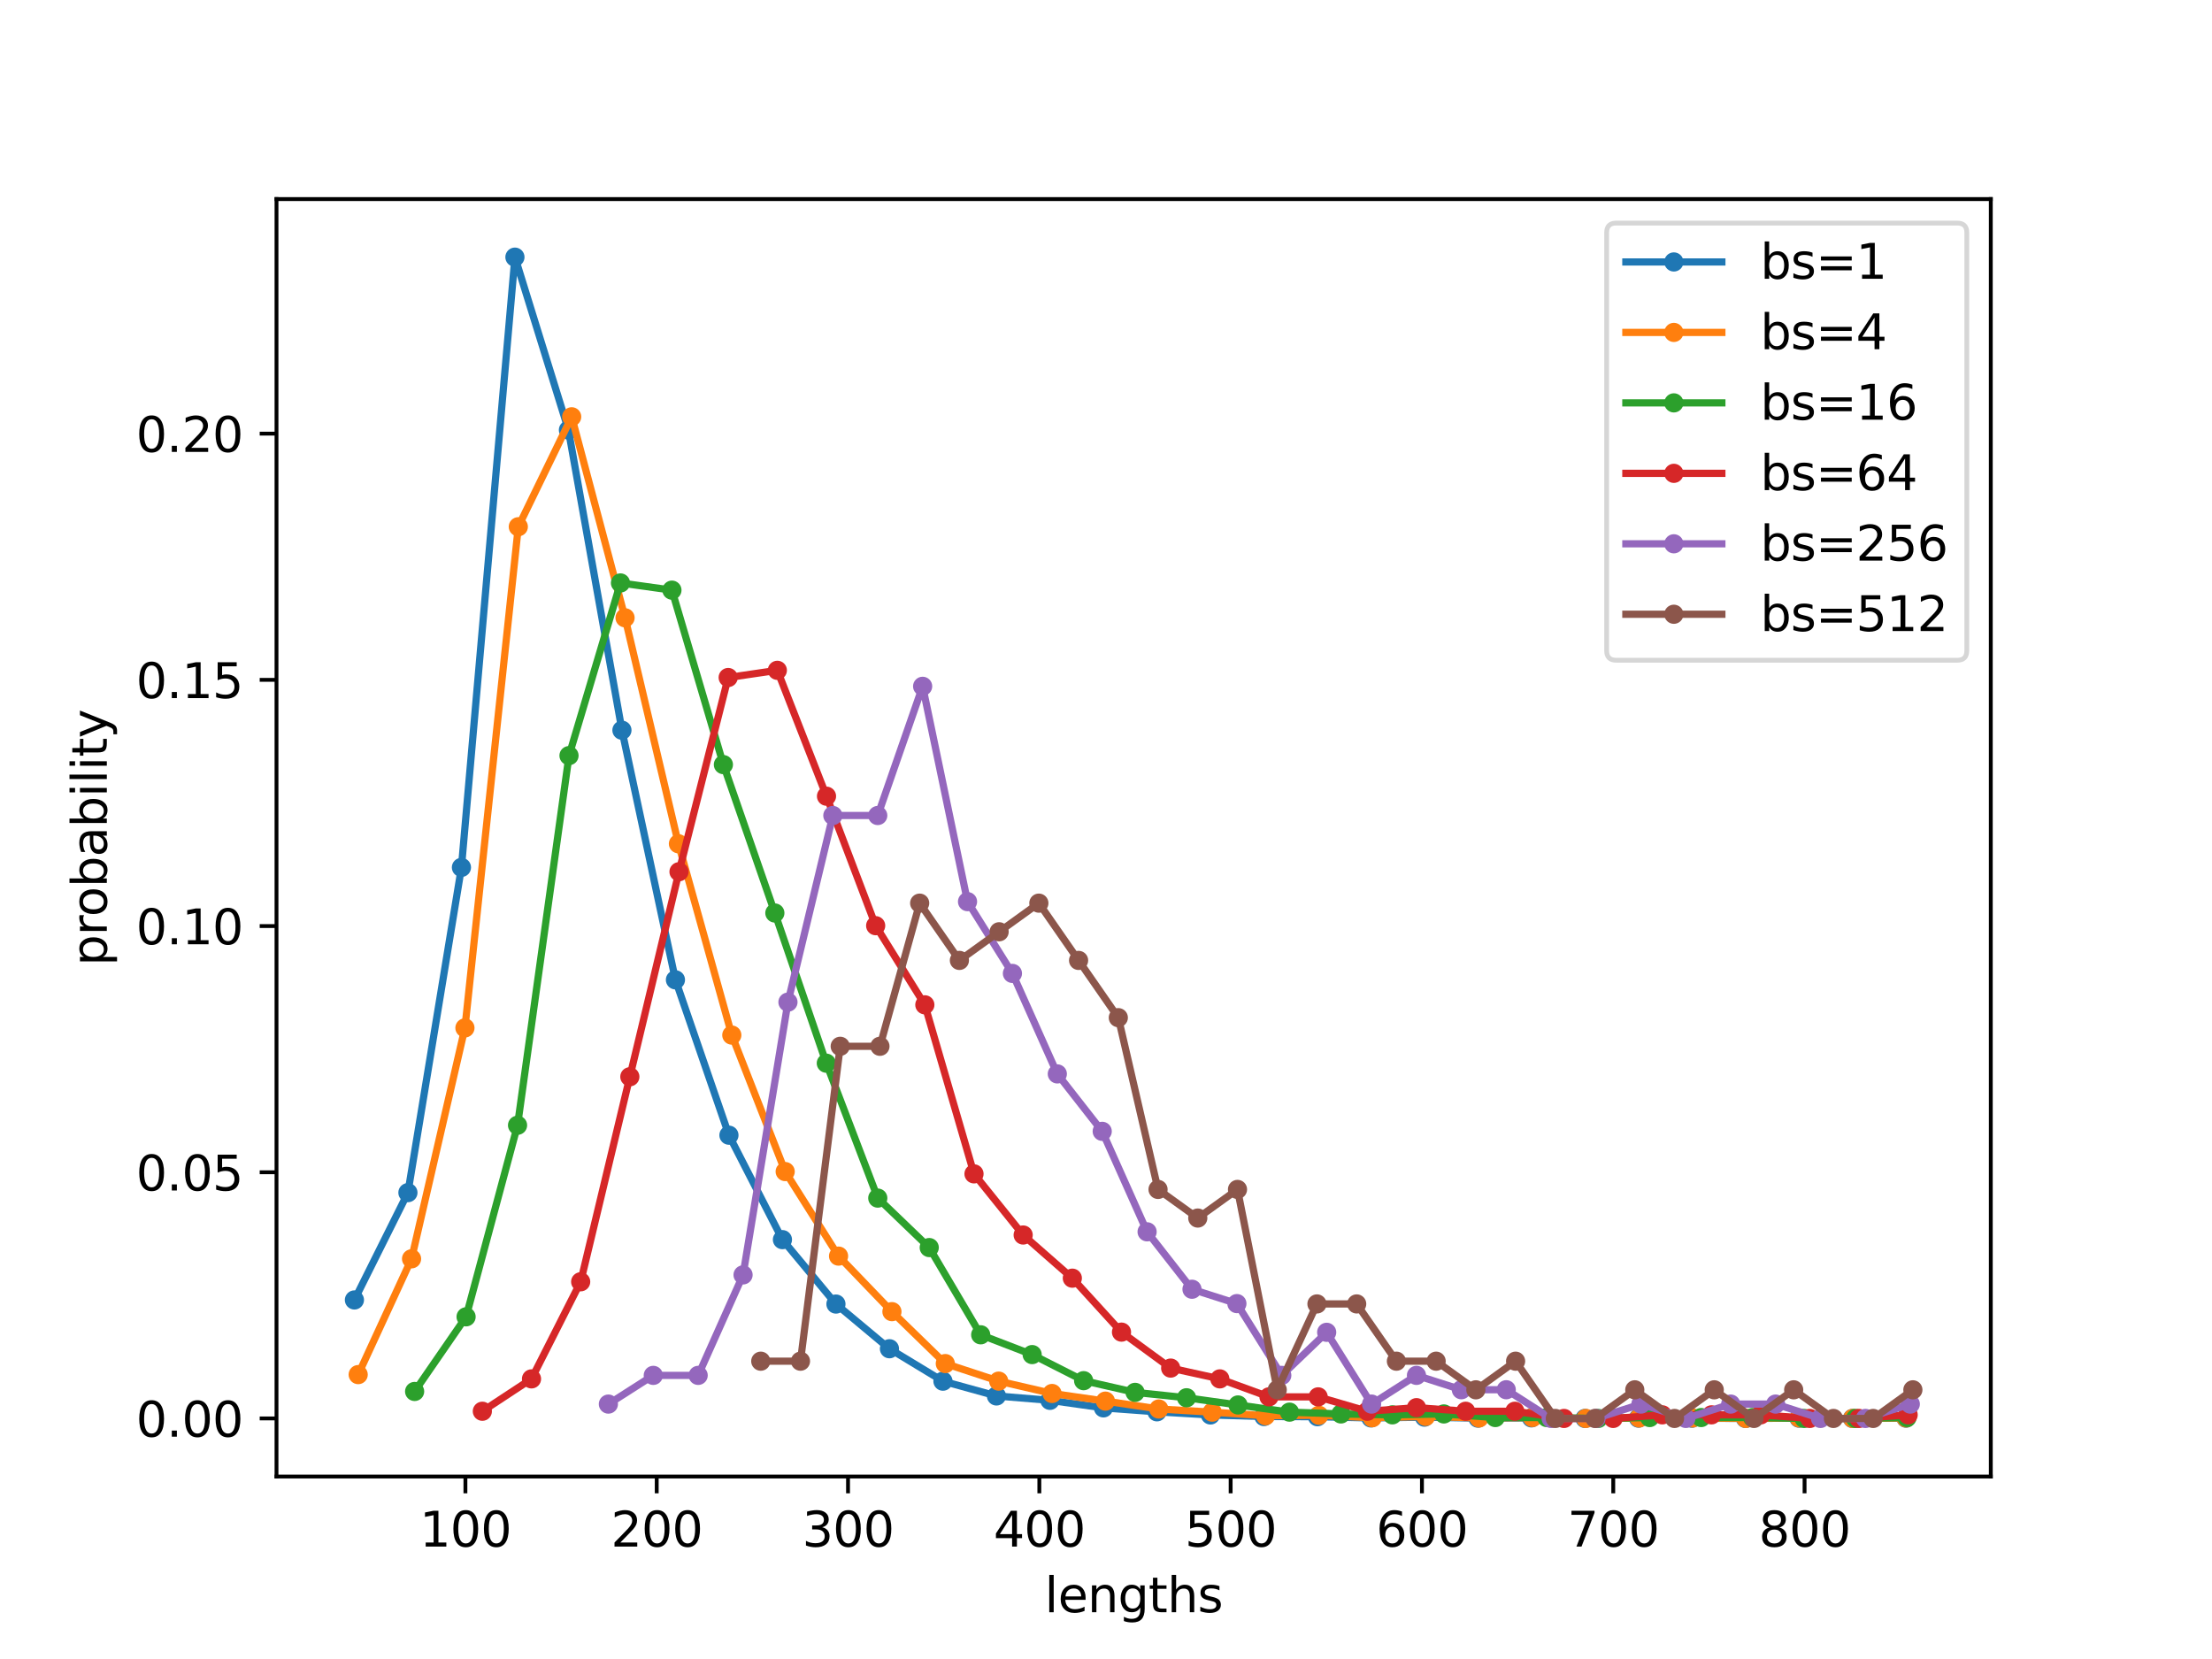 <?xml version="1.0" encoding="utf-8" standalone="no"?>
<!DOCTYPE svg PUBLIC "-//W3C//DTD SVG 1.1//EN"
  "http://www.w3.org/Graphics/SVG/1.1/DTD/svg11.dtd">
<svg xmlns:xlink="http://www.w3.org/1999/xlink" width="460.8pt" height="345.6pt" viewBox="0 0 460.8 345.6" xmlns="http://www.w3.org/2000/svg" version="1.1">
 <defs>
  <style type="text/css">*{stroke-linejoin: round; stroke-linecap: butt}</style>
 </defs>
 <g id="figure_1">
  <g id="patch_1">
   <path d="M 0 345.6 
L 460.8 345.6 
L 460.8 0 
L 0 0 
z
" style="fill: #ffffff"/>
  </g>
  <g id="axes_1">
   <g id="patch_2">
    <path d="M 57.6 307.584 
L 414.72 307.584 
L 414.72 41.472 
L 57.6 41.472 
z
" style="fill: #ffffff"/>
   </g>
   <g id="matplotlib.axis_1">
    <g id="xtick_1">
     <g id="line2d_1">
      <defs>
       <path id="m87b0c15e00" d="M 0 0 
L 0 3.5 
" style="stroke: #000000; stroke-width: 0.8"/>
      </defs>
      <g>
       <use xlink:href="#m87b0c15e00" x="96.954" y="307.584" style="stroke: #000000; stroke-width: 0.8"/>
      </g>
     </g>
     <g id="text_1">
      <!-- 100 -->
      <g transform="translate(87.41 322.182) scale(0.1 -0.1)">
       <defs>
        <path id="DejaVuSans-31" d="M 794 531 
L 1825 531 
L 1825 4091 
L 703 3866 
L 703 4441 
L 1819 4666 
L 2450 4666 
L 2450 531 
L 3481 531 
L 3481 0 
L 794 0 
L 794 531 
z
" transform="scale(0.016)"/>
        <path id="DejaVuSans-30" d="M 2034 4250 
Q 1547 4250 1301 3770 
Q 1056 3291 1056 2328 
Q 1056 1369 1301 889 
Q 1547 409 2034 409 
Q 2525 409 2770 889 
Q 3016 1369 3016 2328 
Q 3016 3291 2770 3770 
Q 2525 4250 2034 4250 
z
M 2034 4750 
Q 2819 4750 3233 4129 
Q 3647 3509 3647 2328 
Q 3647 1150 3233 529 
Q 2819 -91 2034 -91 
Q 1250 -91 836 529 
Q 422 1150 422 2328 
Q 422 3509 836 4129 
Q 1250 4750 2034 4750 
z
" transform="scale(0.016)"/>
       </defs>
       <use xlink:href="#DejaVuSans-31"/>
       <use xlink:href="#DejaVuSans-30" x="63.623"/>
       <use xlink:href="#DejaVuSans-30" x="127.246"/>
      </g>
     </g>
    </g>
    <g id="xtick_2">
     <g id="line2d_2">
      <g>
       <use xlink:href="#m87b0c15e00" x="136.807" y="307.584" style="stroke: #000000; stroke-width: 0.8"/>
      </g>
     </g>
     <g id="text_2">
      <!-- 200 -->
      <g transform="translate(127.263 322.182) scale(0.1 -0.1)">
       <defs>
        <path id="DejaVuSans-32" d="M 1228 531 
L 3431 531 
L 3431 0 
L 469 0 
L 469 531 
Q 828 903 1448 1529 
Q 2069 2156 2228 2338 
Q 2531 2678 2651 2914 
Q 2772 3150 2772 3378 
Q 2772 3750 2511 3984 
Q 2250 4219 1831 4219 
Q 1534 4219 1204 4116 
Q 875 4013 500 3803 
L 500 4441 
Q 881 4594 1212 4672 
Q 1544 4750 1819 4750 
Q 2544 4750 2975 4387 
Q 3406 4025 3406 3419 
Q 3406 3131 3298 2873 
Q 3191 2616 2906 2266 
Q 2828 2175 2409 1742 
Q 1991 1309 1228 531 
z
" transform="scale(0.016)"/>
       </defs>
       <use xlink:href="#DejaVuSans-32"/>
       <use xlink:href="#DejaVuSans-30" x="63.623"/>
       <use xlink:href="#DejaVuSans-30" x="127.246"/>
      </g>
     </g>
    </g>
    <g id="xtick_3">
     <g id="line2d_3">
      <g>
       <use xlink:href="#m87b0c15e00" x="176.66" y="307.584" style="stroke: #000000; stroke-width: 0.8"/>
      </g>
     </g>
     <g id="text_3">
      <!-- 300 -->
      <g transform="translate(167.116 322.182) scale(0.1 -0.1)">
       <defs>
        <path id="DejaVuSans-33" d="M 2597 2516 
Q 3050 2419 3304 2112 
Q 3559 1806 3559 1356 
Q 3559 666 3084 287 
Q 2609 -91 1734 -91 
Q 1441 -91 1130 -33 
Q 819 25 488 141 
L 488 750 
Q 750 597 1062 519 
Q 1375 441 1716 441 
Q 2309 441 2620 675 
Q 2931 909 2931 1356 
Q 2931 1769 2642 2001 
Q 2353 2234 1838 2234 
L 1294 2234 
L 1294 2753 
L 1863 2753 
Q 2328 2753 2575 2939 
Q 2822 3125 2822 3475 
Q 2822 3834 2567 4026 
Q 2313 4219 1838 4219 
Q 1578 4219 1281 4162 
Q 984 4106 628 3988 
L 628 4550 
Q 988 4650 1302 4700 
Q 1616 4750 1894 4750 
Q 2613 4750 3031 4423 
Q 3450 4097 3450 3541 
Q 3450 3153 3228 2886 
Q 3006 2619 2597 2516 
z
" transform="scale(0.016)"/>
       </defs>
       <use xlink:href="#DejaVuSans-33"/>
       <use xlink:href="#DejaVuSans-30" x="63.623"/>
       <use xlink:href="#DejaVuSans-30" x="127.246"/>
      </g>
     </g>
    </g>
    <g id="xtick_4">
     <g id="line2d_4">
      <g>
       <use xlink:href="#m87b0c15e00" x="216.513" y="307.584" style="stroke: #000000; stroke-width: 0.8"/>
      </g>
     </g>
     <g id="text_4">
      <!-- 400 -->
      <g transform="translate(206.969 322.182) scale(0.1 -0.1)">
       <defs>
        <path id="DejaVuSans-34" d="M 2419 4116 
L 825 1625 
L 2419 1625 
L 2419 4116 
z
M 2253 4666 
L 3047 4666 
L 3047 1625 
L 3713 1625 
L 3713 1100 
L 3047 1100 
L 3047 0 
L 2419 0 
L 2419 1100 
L 313 1100 
L 313 1709 
L 2253 4666 
z
" transform="scale(0.016)"/>
       </defs>
       <use xlink:href="#DejaVuSans-34"/>
       <use xlink:href="#DejaVuSans-30" x="63.623"/>
       <use xlink:href="#DejaVuSans-30" x="127.246"/>
      </g>
     </g>
    </g>
    <g id="xtick_5">
     <g id="line2d_5">
      <g>
       <use xlink:href="#m87b0c15e00" x="256.365" y="307.584" style="stroke: #000000; stroke-width: 0.8"/>
      </g>
     </g>
     <g id="text_5">
      <!-- 500 -->
      <g transform="translate(246.822 322.182) scale(0.1 -0.1)">
       <defs>
        <path id="DejaVuSans-35" d="M 691 4666 
L 3169 4666 
L 3169 4134 
L 1269 4134 
L 1269 2991 
Q 1406 3038 1543 3061 
Q 1681 3084 1819 3084 
Q 2600 3084 3056 2656 
Q 3513 2228 3513 1497 
Q 3513 744 3044 326 
Q 2575 -91 1722 -91 
Q 1428 -91 1123 -41 
Q 819 9 494 109 
L 494 744 
Q 775 591 1075 516 
Q 1375 441 1709 441 
Q 2250 441 2565 725 
Q 2881 1009 2881 1497 
Q 2881 1984 2565 2268 
Q 2250 2553 1709 2553 
Q 1456 2553 1204 2497 
Q 953 2441 691 2322 
L 691 4666 
z
" transform="scale(0.016)"/>
       </defs>
       <use xlink:href="#DejaVuSans-35"/>
       <use xlink:href="#DejaVuSans-30" x="63.623"/>
       <use xlink:href="#DejaVuSans-30" x="127.246"/>
      </g>
     </g>
    </g>
    <g id="xtick_6">
     <g id="line2d_6">
      <g>
       <use xlink:href="#m87b0c15e00" x="296.218" y="307.584" style="stroke: #000000; stroke-width: 0.8"/>
      </g>
     </g>
     <g id="text_6">
      <!-- 600 -->
      <g transform="translate(286.674 322.182) scale(0.1 -0.1)">
       <defs>
        <path id="DejaVuSans-36" d="M 2113 2584 
Q 1688 2584 1439 2293 
Q 1191 2003 1191 1497 
Q 1191 994 1439 701 
Q 1688 409 2113 409 
Q 2538 409 2786 701 
Q 3034 994 3034 1497 
Q 3034 2003 2786 2293 
Q 2538 2584 2113 2584 
z
M 3366 4563 
L 3366 3988 
Q 3128 4100 2886 4159 
Q 2644 4219 2406 4219 
Q 1781 4219 1451 3797 
Q 1122 3375 1075 2522 
Q 1259 2794 1537 2939 
Q 1816 3084 2150 3084 
Q 2853 3084 3261 2657 
Q 3669 2231 3669 1497 
Q 3669 778 3244 343 
Q 2819 -91 2113 -91 
Q 1303 -91 875 529 
Q 447 1150 447 2328 
Q 447 3434 972 4092 
Q 1497 4750 2381 4750 
Q 2619 4750 2861 4703 
Q 3103 4656 3366 4563 
z
" transform="scale(0.016)"/>
       </defs>
       <use xlink:href="#DejaVuSans-36"/>
       <use xlink:href="#DejaVuSans-30" x="63.623"/>
       <use xlink:href="#DejaVuSans-30" x="127.246"/>
      </g>
     </g>
    </g>
    <g id="xtick_7">
     <g id="line2d_7">
      <g>
       <use xlink:href="#m87b0c15e00" x="336.071" y="307.584" style="stroke: #000000; stroke-width: 0.8"/>
      </g>
     </g>
     <g id="text_7">
      <!-- 700 -->
      <g transform="translate(326.527 322.182) scale(0.1 -0.1)">
       <defs>
        <path id="DejaVuSans-37" d="M 525 4666 
L 3525 4666 
L 3525 4397 
L 1831 0 
L 1172 0 
L 2766 4134 
L 525 4134 
L 525 4666 
z
" transform="scale(0.016)"/>
       </defs>
       <use xlink:href="#DejaVuSans-37"/>
       <use xlink:href="#DejaVuSans-30" x="63.623"/>
       <use xlink:href="#DejaVuSans-30" x="127.246"/>
      </g>
     </g>
    </g>
    <g id="xtick_8">
     <g id="line2d_8">
      <g>
       <use xlink:href="#m87b0c15e00" x="375.924" y="307.584" style="stroke: #000000; stroke-width: 0.8"/>
      </g>
     </g>
     <g id="text_8">
      <!-- 800 -->
      <g transform="translate(366.38 322.182) scale(0.1 -0.1)">
       <defs>
        <path id="DejaVuSans-38" d="M 2034 2216 
Q 1584 2216 1326 1975 
Q 1069 1734 1069 1313 
Q 1069 891 1326 650 
Q 1584 409 2034 409 
Q 2484 409 2743 651 
Q 3003 894 3003 1313 
Q 3003 1734 2745 1975 
Q 2488 2216 2034 2216 
z
M 1403 2484 
Q 997 2584 770 2862 
Q 544 3141 544 3541 
Q 544 4100 942 4425 
Q 1341 4750 2034 4750 
Q 2731 4750 3128 4425 
Q 3525 4100 3525 3541 
Q 3525 3141 3298 2862 
Q 3072 2584 2669 2484 
Q 3125 2378 3379 2068 
Q 3634 1759 3634 1313 
Q 3634 634 3220 271 
Q 2806 -91 2034 -91 
Q 1263 -91 848 271 
Q 434 634 434 1313 
Q 434 1759 690 2068 
Q 947 2378 1403 2484 
z
M 1172 3481 
Q 1172 3119 1398 2916 
Q 1625 2713 2034 2713 
Q 2441 2713 2670 2916 
Q 2900 3119 2900 3481 
Q 2900 3844 2670 4047 
Q 2441 4250 2034 4250 
Q 1625 4250 1398 4047 
Q 1172 3844 1172 3481 
z
" transform="scale(0.016)"/>
       </defs>
       <use xlink:href="#DejaVuSans-38"/>
       <use xlink:href="#DejaVuSans-30" x="63.623"/>
       <use xlink:href="#DejaVuSans-30" x="127.246"/>
      </g>
     </g>
    </g>
    <g id="text_9">
     <!-- lengths -->
     <g transform="translate(217.618 335.861) scale(0.1 -0.1)">
      <defs>
       <path id="DejaVuSans-6c" d="M 603 4863 
L 1178 4863 
L 1178 0 
L 603 0 
L 603 4863 
z
" transform="scale(0.016)"/>
       <path id="DejaVuSans-65" d="M 3597 1894 
L 3597 1613 
L 953 1613 
Q 991 1019 1311 708 
Q 1631 397 2203 397 
Q 2534 397 2845 478 
Q 3156 559 3463 722 
L 3463 178 
Q 3153 47 2828 -22 
Q 2503 -91 2169 -91 
Q 1331 -91 842 396 
Q 353 884 353 1716 
Q 353 2575 817 3079 
Q 1281 3584 2069 3584 
Q 2775 3584 3186 3129 
Q 3597 2675 3597 1894 
z
M 3022 2063 
Q 3016 2534 2758 2815 
Q 2500 3097 2075 3097 
Q 1594 3097 1305 2825 
Q 1016 2553 972 2059 
L 3022 2063 
z
" transform="scale(0.016)"/>
       <path id="DejaVuSans-6e" d="M 3513 2113 
L 3513 0 
L 2938 0 
L 2938 2094 
Q 2938 2591 2744 2837 
Q 2550 3084 2163 3084 
Q 1697 3084 1428 2787 
Q 1159 2491 1159 1978 
L 1159 0 
L 581 0 
L 581 3500 
L 1159 3500 
L 1159 2956 
Q 1366 3272 1645 3428 
Q 1925 3584 2291 3584 
Q 2894 3584 3203 3211 
Q 3513 2838 3513 2113 
z
" transform="scale(0.016)"/>
       <path id="DejaVuSans-67" d="M 2906 1791 
Q 2906 2416 2648 2759 
Q 2391 3103 1925 3103 
Q 1463 3103 1205 2759 
Q 947 2416 947 1791 
Q 947 1169 1205 825 
Q 1463 481 1925 481 
Q 2391 481 2648 825 
Q 2906 1169 2906 1791 
z
M 3481 434 
Q 3481 -459 3084 -895 
Q 2688 -1331 1869 -1331 
Q 1566 -1331 1297 -1286 
Q 1028 -1241 775 -1147 
L 775 -588 
Q 1028 -725 1275 -790 
Q 1522 -856 1778 -856 
Q 2344 -856 2625 -561 
Q 2906 -266 2906 331 
L 2906 616 
Q 2728 306 2450 153 
Q 2172 0 1784 0 
Q 1141 0 747 490 
Q 353 981 353 1791 
Q 353 2603 747 3093 
Q 1141 3584 1784 3584 
Q 2172 3584 2450 3431 
Q 2728 3278 2906 2969 
L 2906 3500 
L 3481 3500 
L 3481 434 
z
" transform="scale(0.016)"/>
       <path id="DejaVuSans-74" d="M 1172 4494 
L 1172 3500 
L 2356 3500 
L 2356 3053 
L 1172 3053 
L 1172 1153 
Q 1172 725 1289 603 
Q 1406 481 1766 481 
L 2356 481 
L 2356 0 
L 1766 0 
Q 1100 0 847 248 
Q 594 497 594 1153 
L 594 3053 
L 172 3053 
L 172 3500 
L 594 3500 
L 594 4494 
L 1172 4494 
z
" transform="scale(0.016)"/>
       <path id="DejaVuSans-68" d="M 3513 2113 
L 3513 0 
L 2938 0 
L 2938 2094 
Q 2938 2591 2744 2837 
Q 2550 3084 2163 3084 
Q 1697 3084 1428 2787 
Q 1159 2491 1159 1978 
L 1159 0 
L 581 0 
L 581 4863 
L 1159 4863 
L 1159 2956 
Q 1366 3272 1645 3428 
Q 1925 3584 2291 3584 
Q 2894 3584 3203 3211 
Q 3513 2838 3513 2113 
z
" transform="scale(0.016)"/>
       <path id="DejaVuSans-73" d="M 2834 3397 
L 2834 2853 
Q 2591 2978 2328 3040 
Q 2066 3103 1784 3103 
Q 1356 3103 1142 2972 
Q 928 2841 928 2578 
Q 928 2378 1081 2264 
Q 1234 2150 1697 2047 
L 1894 2003 
Q 2506 1872 2764 1633 
Q 3022 1394 3022 966 
Q 3022 478 2636 193 
Q 2250 -91 1575 -91 
Q 1294 -91 989 -36 
Q 684 19 347 128 
L 347 722 
Q 666 556 975 473 
Q 1284 391 1588 391 
Q 1994 391 2212 530 
Q 2431 669 2431 922 
Q 2431 1156 2273 1281 
Q 2116 1406 1581 1522 
L 1381 1569 
Q 847 1681 609 1914 
Q 372 2147 372 2553 
Q 372 3047 722 3315 
Q 1072 3584 1716 3584 
Q 2034 3584 2315 3537 
Q 2597 3491 2834 3397 
z
" transform="scale(0.016)"/>
      </defs>
      <use xlink:href="#DejaVuSans-6c"/>
      <use xlink:href="#DejaVuSans-65" x="27.783"/>
      <use xlink:href="#DejaVuSans-6e" x="89.307"/>
      <use xlink:href="#DejaVuSans-67" x="152.686"/>
      <use xlink:href="#DejaVuSans-74" x="216.162"/>
      <use xlink:href="#DejaVuSans-68" x="255.371"/>
      <use xlink:href="#DejaVuSans-73" x="318.75"/>
     </g>
    </g>
   </g>
   <g id="matplotlib.axis_2">
    <g id="ytick_1">
     <g id="line2d_9">
      <defs>
       <path id="m762e455b65" d="M 0 0 
L -3.5 0 
" style="stroke: #000000; stroke-width: 0.8"/>
      </defs>
      <g>
       <use xlink:href="#m762e455b65" x="57.6" y="295.488" style="stroke: #000000; stroke-width: 0.8"/>
      </g>
     </g>
     <g id="text_10">
      <!-- 0.00 -->
      <g transform="translate(28.334 299.287) scale(0.1 -0.1)">
       <defs>
        <path id="DejaVuSans-2e" d="M 684 794 
L 1344 794 
L 1344 0 
L 684 0 
L 684 794 
z
" transform="scale(0.016)"/>
       </defs>
       <use xlink:href="#DejaVuSans-30"/>
       <use xlink:href="#DejaVuSans-2e" x="63.623"/>
       <use xlink:href="#DejaVuSans-30" x="95.41"/>
       <use xlink:href="#DejaVuSans-30" x="159.033"/>
      </g>
     </g>
    </g>
    <g id="ytick_2">
     <g id="line2d_10">
      <g>
       <use xlink:href="#m762e455b65" x="57.6" y="244.201" style="stroke: #000000; stroke-width: 0.8"/>
      </g>
     </g>
     <g id="text_11">
      <!-- 0.05 -->
      <g transform="translate(28.334 248) scale(0.1 -0.1)">
       <use xlink:href="#DejaVuSans-30"/>
       <use xlink:href="#DejaVuSans-2e" x="63.623"/>
       <use xlink:href="#DejaVuSans-30" x="95.41"/>
       <use xlink:href="#DejaVuSans-35" x="159.033"/>
      </g>
     </g>
    </g>
    <g id="ytick_3">
     <g id="line2d_11">
      <g>
       <use xlink:href="#m762e455b65" x="57.6" y="192.913" style="stroke: #000000; stroke-width: 0.8"/>
      </g>
     </g>
     <g id="text_12">
      <!-- 0.10 -->
      <g transform="translate(28.334 196.712) scale(0.1 -0.1)">
       <use xlink:href="#DejaVuSans-30"/>
       <use xlink:href="#DejaVuSans-2e" x="63.623"/>
       <use xlink:href="#DejaVuSans-31" x="95.41"/>
       <use xlink:href="#DejaVuSans-30" x="159.033"/>
      </g>
     </g>
    </g>
    <g id="ytick_4">
     <g id="line2d_12">
      <g>
       <use xlink:href="#m762e455b65" x="57.6" y="141.626" style="stroke: #000000; stroke-width: 0.8"/>
      </g>
     </g>
     <g id="text_13">
      <!-- 0.15 -->
      <g transform="translate(28.334 145.425) scale(0.1 -0.1)">
       <use xlink:href="#DejaVuSans-30"/>
       <use xlink:href="#DejaVuSans-2e" x="63.623"/>
       <use xlink:href="#DejaVuSans-31" x="95.41"/>
       <use xlink:href="#DejaVuSans-35" x="159.033"/>
      </g>
     </g>
    </g>
    <g id="ytick_5">
     <g id="line2d_13">
      <g>
       <use xlink:href="#m762e455b65" x="57.6" y="90.338" style="stroke: #000000; stroke-width: 0.8"/>
      </g>
     </g>
     <g id="text_14">
      <!-- 0.20 -->
      <g transform="translate(28.334 94.138) scale(0.1 -0.1)">
       <use xlink:href="#DejaVuSans-30"/>
       <use xlink:href="#DejaVuSans-2e" x="63.623"/>
       <use xlink:href="#DejaVuSans-32" x="95.41"/>
       <use xlink:href="#DejaVuSans-30" x="159.033"/>
      </g>
     </g>
    </g>
    <g id="text_15">
     <!-- probability -->
     <g transform="translate(22.255 201.204) rotate(-90) scale(0.1 -0.1)">
      <defs>
       <path id="DejaVuSans-70" d="M 1159 525 
L 1159 -1331 
L 581 -1331 
L 581 3500 
L 1159 3500 
L 1159 2969 
Q 1341 3281 1617 3432 
Q 1894 3584 2278 3584 
Q 2916 3584 3314 3078 
Q 3713 2572 3713 1747 
Q 3713 922 3314 415 
Q 2916 -91 2278 -91 
Q 1894 -91 1617 61 
Q 1341 213 1159 525 
z
M 3116 1747 
Q 3116 2381 2855 2742 
Q 2594 3103 2138 3103 
Q 1681 3103 1420 2742 
Q 1159 2381 1159 1747 
Q 1159 1113 1420 752 
Q 1681 391 2138 391 
Q 2594 391 2855 752 
Q 3116 1113 3116 1747 
z
" transform="scale(0.016)"/>
       <path id="DejaVuSans-72" d="M 2631 2963 
Q 2534 3019 2420 3045 
Q 2306 3072 2169 3072 
Q 1681 3072 1420 2755 
Q 1159 2438 1159 1844 
L 1159 0 
L 581 0 
L 581 3500 
L 1159 3500 
L 1159 2956 
Q 1341 3275 1631 3429 
Q 1922 3584 2338 3584 
Q 2397 3584 2469 3576 
Q 2541 3569 2628 3553 
L 2631 2963 
z
" transform="scale(0.016)"/>
       <path id="DejaVuSans-6f" d="M 1959 3097 
Q 1497 3097 1228 2736 
Q 959 2375 959 1747 
Q 959 1119 1226 758 
Q 1494 397 1959 397 
Q 2419 397 2687 759 
Q 2956 1122 2956 1747 
Q 2956 2369 2687 2733 
Q 2419 3097 1959 3097 
z
M 1959 3584 
Q 2709 3584 3137 3096 
Q 3566 2609 3566 1747 
Q 3566 888 3137 398 
Q 2709 -91 1959 -91 
Q 1206 -91 779 398 
Q 353 888 353 1747 
Q 353 2609 779 3096 
Q 1206 3584 1959 3584 
z
" transform="scale(0.016)"/>
       <path id="DejaVuSans-62" d="M 3116 1747 
Q 3116 2381 2855 2742 
Q 2594 3103 2138 3103 
Q 1681 3103 1420 2742 
Q 1159 2381 1159 1747 
Q 1159 1113 1420 752 
Q 1681 391 2138 391 
Q 2594 391 2855 752 
Q 3116 1113 3116 1747 
z
M 1159 2969 
Q 1341 3281 1617 3432 
Q 1894 3584 2278 3584 
Q 2916 3584 3314 3078 
Q 3713 2572 3713 1747 
Q 3713 922 3314 415 
Q 2916 -91 2278 -91 
Q 1894 -91 1617 61 
Q 1341 213 1159 525 
L 1159 0 
L 581 0 
L 581 4863 
L 1159 4863 
L 1159 2969 
z
" transform="scale(0.016)"/>
       <path id="DejaVuSans-61" d="M 2194 1759 
Q 1497 1759 1228 1600 
Q 959 1441 959 1056 
Q 959 750 1161 570 
Q 1363 391 1709 391 
Q 2188 391 2477 730 
Q 2766 1069 2766 1631 
L 2766 1759 
L 2194 1759 
z
M 3341 1997 
L 3341 0 
L 2766 0 
L 2766 531 
Q 2569 213 2275 61 
Q 1981 -91 1556 -91 
Q 1019 -91 701 211 
Q 384 513 384 1019 
Q 384 1609 779 1909 
Q 1175 2209 1959 2209 
L 2766 2209 
L 2766 2266 
Q 2766 2663 2505 2880 
Q 2244 3097 1772 3097 
Q 1472 3097 1187 3025 
Q 903 2953 641 2809 
L 641 3341 
Q 956 3463 1253 3523 
Q 1550 3584 1831 3584 
Q 2591 3584 2966 3190 
Q 3341 2797 3341 1997 
z
" transform="scale(0.016)"/>
       <path id="DejaVuSans-69" d="M 603 3500 
L 1178 3500 
L 1178 0 
L 603 0 
L 603 3500 
z
M 603 4863 
L 1178 4863 
L 1178 4134 
L 603 4134 
L 603 4863 
z
" transform="scale(0.016)"/>
       <path id="DejaVuSans-79" d="M 2059 -325 
Q 1816 -950 1584 -1140 
Q 1353 -1331 966 -1331 
L 506 -1331 
L 506 -850 
L 844 -850 
Q 1081 -850 1212 -737 
Q 1344 -625 1503 -206 
L 1606 56 
L 191 3500 
L 800 3500 
L 1894 763 
L 2988 3500 
L 3597 3500 
L 2059 -325 
z
" transform="scale(0.016)"/>
      </defs>
      <use xlink:href="#DejaVuSans-70"/>
      <use xlink:href="#DejaVuSans-72" x="63.477"/>
      <use xlink:href="#DejaVuSans-6f" x="102.34"/>
      <use xlink:href="#DejaVuSans-62" x="163.521"/>
      <use xlink:href="#DejaVuSans-61" x="226.998"/>
      <use xlink:href="#DejaVuSans-62" x="288.277"/>
      <use xlink:href="#DejaVuSans-69" x="351.754"/>
      <use xlink:href="#DejaVuSans-6c" x="379.537"/>
      <use xlink:href="#DejaVuSans-69" x="407.32"/>
      <use xlink:href="#DejaVuSans-74" x="435.104"/>
      <use xlink:href="#DejaVuSans-79" x="474.312"/>
     </g>
    </g>
   </g>
   <g id="line2d_14">
    <path d="M 73.833 270.804 
L 84.978 248.451 
L 96.124 180.699 
L 107.269 53.568 
L 118.415 89.575 
L 129.56 152.116 
L 140.706 204.118 
L 151.851 236.483 
L 162.997 258.24 
L 174.142 271.659 
L 185.288 280.968 
L 196.433 287.725 
L 207.579 290.804 
L 218.724 291.718 
L 229.87 293.287 
L 241.015 294.106 
L 252.161 294.762 
L 263.306 295.09 
L 274.452 295.125 
L 285.597 295.383 
L 296.743 295.219 
L 307.888 295.429 
L 319.034 295.371 
L 330.179 295.488 
L 341.325 295.429 
L 352.471 295.441 
L 363.616 295.488 
L 374.762 295.429 
L 385.907 295.488 
L 397.053 295.429 
" clip-path="url(#pbebcd47207)" style="fill: none; stroke: #1f77b4; stroke-width: 1.5; stroke-linecap: square"/>
    <defs>
     <path id="m02f9682c74" d="M 0 1.5 
C 0.398 1.5 0.779 1.342 1.061 1.061 
C 1.342 0.779 1.5 0.398 1.5 0 
C 1.5 -0.398 1.342 -0.779 1.061 -1.061 
C 0.779 -1.342 0.398 -1.5 0 -1.5 
C -0.398 -1.5 -0.779 -1.342 -1.061 -1.061 
C -1.342 -0.779 -1.5 -0.398 -1.5 0 
C -1.5 0.398 -1.342 0.779 -1.061 1.061 
C -0.779 1.342 -0.398 1.5 0 1.5 
z
" style="stroke: #1f77b4"/>
    </defs>
    <g clip-path="url(#pbebcd47207)">
     <use xlink:href="#m02f9682c74" x="73.833" y="270.804" style="fill: #1f77b4; stroke: #1f77b4"/>
     <use xlink:href="#m02f9682c74" x="84.978" y="248.451" style="fill: #1f77b4; stroke: #1f77b4"/>
     <use xlink:href="#m02f9682c74" x="96.124" y="180.699" style="fill: #1f77b4; stroke: #1f77b4"/>
     <use xlink:href="#m02f9682c74" x="107.269" y="53.568" style="fill: #1f77b4; stroke: #1f77b4"/>
     <use xlink:href="#m02f9682c74" x="118.415" y="89.575" style="fill: #1f77b4; stroke: #1f77b4"/>
     <use xlink:href="#m02f9682c74" x="129.56" y="152.116" style="fill: #1f77b4; stroke: #1f77b4"/>
     <use xlink:href="#m02f9682c74" x="140.706" y="204.118" style="fill: #1f77b4; stroke: #1f77b4"/>
     <use xlink:href="#m02f9682c74" x="151.851" y="236.483" style="fill: #1f77b4; stroke: #1f77b4"/>
     <use xlink:href="#m02f9682c74" x="162.997" y="258.24" style="fill: #1f77b4; stroke: #1f77b4"/>
     <use xlink:href="#m02f9682c74" x="174.142" y="271.659" style="fill: #1f77b4; stroke: #1f77b4"/>
     <use xlink:href="#m02f9682c74" x="185.288" y="280.968" style="fill: #1f77b4; stroke: #1f77b4"/>
     <use xlink:href="#m02f9682c74" x="196.433" y="287.725" style="fill: #1f77b4; stroke: #1f77b4"/>
     <use xlink:href="#m02f9682c74" x="207.579" y="290.804" style="fill: #1f77b4; stroke: #1f77b4"/>
     <use xlink:href="#m02f9682c74" x="218.724" y="291.718" style="fill: #1f77b4; stroke: #1f77b4"/>
     <use xlink:href="#m02f9682c74" x="229.87" y="293.287" style="fill: #1f77b4; stroke: #1f77b4"/>
     <use xlink:href="#m02f9682c74" x="241.015" y="294.106" style="fill: #1f77b4; stroke: #1f77b4"/>
     <use xlink:href="#m02f9682c74" x="252.161" y="294.762" style="fill: #1f77b4; stroke: #1f77b4"/>
     <use xlink:href="#m02f9682c74" x="263.306" y="295.09" style="fill: #1f77b4; stroke: #1f77b4"/>
     <use xlink:href="#m02f9682c74" x="274.452" y="295.125" style="fill: #1f77b4; stroke: #1f77b4"/>
     <use xlink:href="#m02f9682c74" x="285.597" y="295.383" style="fill: #1f77b4; stroke: #1f77b4"/>
     <use xlink:href="#m02f9682c74" x="296.743" y="295.219" style="fill: #1f77b4; stroke: #1f77b4"/>
     <use xlink:href="#m02f9682c74" x="307.888" y="295.429" style="fill: #1f77b4; stroke: #1f77b4"/>
     <use xlink:href="#m02f9682c74" x="319.034" y="295.371" style="fill: #1f77b4; stroke: #1f77b4"/>
     <use xlink:href="#m02f9682c74" x="330.179" y="295.488" style="fill: #1f77b4; stroke: #1f77b4"/>
     <use xlink:href="#m02f9682c74" x="341.325" y="295.429" style="fill: #1f77b4; stroke: #1f77b4"/>
     <use xlink:href="#m02f9682c74" x="352.471" y="295.441" style="fill: #1f77b4; stroke: #1f77b4"/>
     <use xlink:href="#m02f9682c74" x="363.616" y="295.488" style="fill: #1f77b4; stroke: #1f77b4"/>
     <use xlink:href="#m02f9682c74" x="374.762" y="295.429" style="fill: #1f77b4; stroke: #1f77b4"/>
     <use xlink:href="#m02f9682c74" x="385.907" y="295.488" style="fill: #1f77b4; stroke: #1f77b4"/>
     <use xlink:href="#m02f9682c74" x="397.053" y="295.429" style="fill: #1f77b4; stroke: #1f77b4"/>
    </g>
   </g>
   <g id="line2d_15">
    <path d="M 74.617 286.355 
L 85.735 262.233 
L 96.854 214.131 
L 107.973 109.729 
L 119.092 86.826 
L 130.211 128.699 
L 141.33 175.771 
L 152.449 215.63 
L 163.568 244.06 
L 174.687 261.671 
L 185.806 273.24 
L 196.925 284.06 
L 208.044 287.713 
L 219.163 290.289 
L 230.282 291.881 
L 241.401 293.521 
L 252.52 294.177 
L 263.639 294.926 
L 274.757 294.832 
L 285.876 295.347 
L 296.995 295.066 
L 308.114 295.394 
L 319.233 295.301 
L 330.352 295.488 
L 341.471 295.394 
L 352.59 295.394 
L 363.709 295.488 
L 374.828 295.394 
L 385.947 295.488 
L 397.066 295.394 
" clip-path="url(#pbebcd47207)" style="fill: none; stroke: #ff7f0e; stroke-width: 1.5; stroke-linecap: square"/>
    <defs>
     <path id="mad934acd4a" d="M 0 1.5 
C 0.398 1.5 0.779 1.342 1.061 1.061 
C 1.342 0.779 1.5 0.398 1.5 0 
C 1.5 -0.398 1.342 -0.779 1.061 -1.061 
C 0.779 -1.342 0.398 -1.5 0 -1.5 
C -0.398 -1.5 -0.779 -1.342 -1.061 -1.061 
C -1.342 -0.779 -1.5 -0.398 -1.5 0 
C -1.5 0.398 -1.342 0.779 -1.061 1.061 
C -0.779 1.342 -0.398 1.5 0 1.5 
z
" style="stroke: #ff7f0e"/>
    </defs>
    <g clip-path="url(#pbebcd47207)">
     <use xlink:href="#mad934acd4a" x="74.617" y="286.355" style="fill: #ff7f0e; stroke: #ff7f0e"/>
     <use xlink:href="#mad934acd4a" x="85.735" y="262.233" style="fill: #ff7f0e; stroke: #ff7f0e"/>
     <use xlink:href="#mad934acd4a" x="96.854" y="214.131" style="fill: #ff7f0e; stroke: #ff7f0e"/>
     <use xlink:href="#mad934acd4a" x="107.973" y="109.729" style="fill: #ff7f0e; stroke: #ff7f0e"/>
     <use xlink:href="#mad934acd4a" x="119.092" y="86.826" style="fill: #ff7f0e; stroke: #ff7f0e"/>
     <use xlink:href="#mad934acd4a" x="130.211" y="128.699" style="fill: #ff7f0e; stroke: #ff7f0e"/>
     <use xlink:href="#mad934acd4a" x="141.33" y="175.771" style="fill: #ff7f0e; stroke: #ff7f0e"/>
     <use xlink:href="#mad934acd4a" x="152.449" y="215.63" style="fill: #ff7f0e; stroke: #ff7f0e"/>
     <use xlink:href="#mad934acd4a" x="163.568" y="244.06" style="fill: #ff7f0e; stroke: #ff7f0e"/>
     <use xlink:href="#mad934acd4a" x="174.687" y="261.671" style="fill: #ff7f0e; stroke: #ff7f0e"/>
     <use xlink:href="#mad934acd4a" x="185.806" y="273.24" style="fill: #ff7f0e; stroke: #ff7f0e"/>
     <use xlink:href="#mad934acd4a" x="196.925" y="284.06" style="fill: #ff7f0e; stroke: #ff7f0e"/>
     <use xlink:href="#mad934acd4a" x="208.044" y="287.713" style="fill: #ff7f0e; stroke: #ff7f0e"/>
     <use xlink:href="#mad934acd4a" x="219.163" y="290.289" style="fill: #ff7f0e; stroke: #ff7f0e"/>
     <use xlink:href="#mad934acd4a" x="230.282" y="291.881" style="fill: #ff7f0e; stroke: #ff7f0e"/>
     <use xlink:href="#mad934acd4a" x="241.401" y="293.521" style="fill: #ff7f0e; stroke: #ff7f0e"/>
     <use xlink:href="#mad934acd4a" x="252.52" y="294.177" style="fill: #ff7f0e; stroke: #ff7f0e"/>
     <use xlink:href="#mad934acd4a" x="263.639" y="294.926" style="fill: #ff7f0e; stroke: #ff7f0e"/>
     <use xlink:href="#mad934acd4a" x="274.757" y="294.832" style="fill: #ff7f0e; stroke: #ff7f0e"/>
     <use xlink:href="#mad934acd4a" x="285.876" y="295.347" style="fill: #ff7f0e; stroke: #ff7f0e"/>
     <use xlink:href="#mad934acd4a" x="296.995" y="295.066" style="fill: #ff7f0e; stroke: #ff7f0e"/>
     <use xlink:href="#mad934acd4a" x="308.114" y="295.394" style="fill: #ff7f0e; stroke: #ff7f0e"/>
     <use xlink:href="#mad934acd4a" x="319.233" y="295.301" style="fill: #ff7f0e; stroke: #ff7f0e"/>
     <use xlink:href="#mad934acd4a" x="330.352" y="295.488" style="fill: #ff7f0e; stroke: #ff7f0e"/>
     <use xlink:href="#mad934acd4a" x="341.471" y="295.394" style="fill: #ff7f0e; stroke: #ff7f0e"/>
     <use xlink:href="#mad934acd4a" x="352.59" y="295.394" style="fill: #ff7f0e; stroke: #ff7f0e"/>
     <use xlink:href="#mad934acd4a" x="363.709" y="295.488" style="fill: #ff7f0e; stroke: #ff7f0e"/>
     <use xlink:href="#mad934acd4a" x="374.828" y="295.394" style="fill: #ff7f0e; stroke: #ff7f0e"/>
     <use xlink:href="#mad934acd4a" x="385.947" y="295.488" style="fill: #ff7f0e; stroke: #ff7f0e"/>
     <use xlink:href="#mad934acd4a" x="397.066" y="295.394" style="fill: #ff7f0e; stroke: #ff7f0e"/>
    </g>
   </g>
   <g id="line2d_16">
    <path d="M 86.373 289.867 
L 97.094 274.317 
L 107.814 234.412 
L 118.534 157.41 
L 129.255 121.439 
L 139.975 122.938 
L 150.696 159.284 
L 161.416 190.197 
L 172.136 221.484 
L 182.857 249.587 
L 193.577 259.891 
L 204.298 278.064 
L 215.018 282.186 
L 225.738 287.619 
L 236.459 290.055 
L 247.179 291.179 
L 257.9 292.678 
L 268.62 294.177 
L 279.341 294.551 
L 290.061 294.739 
L 300.781 294.551 
L 311.502 295.301 
L 322.222 295.301 
L 332.943 295.488 
L 343.663 295.301 
L 354.383 295.301 
L 365.104 295.301 
L 375.824 295.488 
L 386.545 295.488 
L 397.265 295.301 
" clip-path="url(#pbebcd47207)" style="fill: none; stroke: #2ca02c; stroke-width: 1.5; stroke-linecap: square"/>
    <defs>
     <path id="m3eaedce8b5" d="M 0 1.5 
C 0.398 1.5 0.779 1.342 1.061 1.061 
C 1.342 0.779 1.5 0.398 1.5 0 
C 1.5 -0.398 1.342 -0.779 1.061 -1.061 
C 0.779 -1.342 0.398 -1.5 0 -1.5 
C -0.398 -1.5 -0.779 -1.342 -1.061 -1.061 
C -1.342 -0.779 -1.5 -0.398 -1.5 0 
C -1.5 0.398 -1.342 0.779 -1.061 1.061 
C -0.779 1.342 -0.398 1.5 0 1.5 
z
" style="stroke: #2ca02c"/>
    </defs>
    <g clip-path="url(#pbebcd47207)">
     <use xlink:href="#m3eaedce8b5" x="86.373" y="289.867" style="fill: #2ca02c; stroke: #2ca02c"/>
     <use xlink:href="#m3eaedce8b5" x="97.094" y="274.317" style="fill: #2ca02c; stroke: #2ca02c"/>
     <use xlink:href="#m3eaedce8b5" x="107.814" y="234.412" style="fill: #2ca02c; stroke: #2ca02c"/>
     <use xlink:href="#m3eaedce8b5" x="118.534" y="157.41" style="fill: #2ca02c; stroke: #2ca02c"/>
     <use xlink:href="#m3eaedce8b5" x="129.255" y="121.439" style="fill: #2ca02c; stroke: #2ca02c"/>
     <use xlink:href="#m3eaedce8b5" x="139.975" y="122.938" style="fill: #2ca02c; stroke: #2ca02c"/>
     <use xlink:href="#m3eaedce8b5" x="150.696" y="159.284" style="fill: #2ca02c; stroke: #2ca02c"/>
     <use xlink:href="#m3eaedce8b5" x="161.416" y="190.197" style="fill: #2ca02c; stroke: #2ca02c"/>
     <use xlink:href="#m3eaedce8b5" x="172.136" y="221.484" style="fill: #2ca02c; stroke: #2ca02c"/>
     <use xlink:href="#m3eaedce8b5" x="182.857" y="249.587" style="fill: #2ca02c; stroke: #2ca02c"/>
     <use xlink:href="#m3eaedce8b5" x="193.577" y="259.891" style="fill: #2ca02c; stroke: #2ca02c"/>
     <use xlink:href="#m3eaedce8b5" x="204.298" y="278.064" style="fill: #2ca02c; stroke: #2ca02c"/>
     <use xlink:href="#m3eaedce8b5" x="215.018" y="282.186" style="fill: #2ca02c; stroke: #2ca02c"/>
     <use xlink:href="#m3eaedce8b5" x="225.738" y="287.619" style="fill: #2ca02c; stroke: #2ca02c"/>
     <use xlink:href="#m3eaedce8b5" x="236.459" y="290.055" style="fill: #2ca02c; stroke: #2ca02c"/>
     <use xlink:href="#m3eaedce8b5" x="247.179" y="291.179" style="fill: #2ca02c; stroke: #2ca02c"/>
     <use xlink:href="#m3eaedce8b5" x="257.9" y="292.678" style="fill: #2ca02c; stroke: #2ca02c"/>
     <use xlink:href="#m3eaedce8b5" x="268.62" y="294.177" style="fill: #2ca02c; stroke: #2ca02c"/>
     <use xlink:href="#m3eaedce8b5" x="279.341" y="294.551" style="fill: #2ca02c; stroke: #2ca02c"/>
     <use xlink:href="#m3eaedce8b5" x="290.061" y="294.739" style="fill: #2ca02c; stroke: #2ca02c"/>
     <use xlink:href="#m3eaedce8b5" x="300.781" y="294.551" style="fill: #2ca02c; stroke: #2ca02c"/>
     <use xlink:href="#m3eaedce8b5" x="311.502" y="295.301" style="fill: #2ca02c; stroke: #2ca02c"/>
     <use xlink:href="#m3eaedce8b5" x="322.222" y="295.301" style="fill: #2ca02c; stroke: #2ca02c"/>
     <use xlink:href="#m3eaedce8b5" x="332.943" y="295.488" style="fill: #2ca02c; stroke: #2ca02c"/>
     <use xlink:href="#m3eaedce8b5" x="343.663" y="295.301" style="fill: #2ca02c; stroke: #2ca02c"/>
     <use xlink:href="#m3eaedce8b5" x="354.383" y="295.301" style="fill: #2ca02c; stroke: #2ca02c"/>
     <use xlink:href="#m3eaedce8b5" x="365.104" y="295.301" style="fill: #2ca02c; stroke: #2ca02c"/>
     <use xlink:href="#m3eaedce8b5" x="375.824" y="295.488" style="fill: #2ca02c; stroke: #2ca02c"/>
     <use xlink:href="#m3eaedce8b5" x="386.545" y="295.488" style="fill: #2ca02c; stroke: #2ca02c"/>
     <use xlink:href="#m3eaedce8b5" x="397.265" y="295.301" style="fill: #2ca02c; stroke: #2ca02c"/>
    </g>
   </g>
   <g id="line2d_17">
    <path d="M 100.481 293.989 
L 110.723 287.246 
L 120.965 267.016 
L 131.208 224.308 
L 141.45 181.599 
L 151.692 141.139 
L 161.934 139.64 
L 172.176 165.865 
L 182.418 192.838 
L 192.661 209.322 
L 202.903 244.538 
L 213.145 257.275 
L 223.387 266.267 
L 233.629 277.506 
L 243.872 284.998 
L 254.114 287.246 
L 264.356 290.992 
L 274.598 290.992 
L 284.84 293.989 
L 295.082 293.24 
L 305.325 293.989 
L 315.567 293.989 
L 325.809 295.488 
L 336.051 295.488 
L 346.293 294.739 
L 356.536 294.739 
L 366.778 294.739 
L 377.02 295.488 
L 387.262 295.488 
L 397.504 294.739 
" clip-path="url(#pbebcd47207)" style="fill: none; stroke: #d62728; stroke-width: 1.5; stroke-linecap: square"/>
    <defs>
     <path id="m5f982c4a78" d="M 0 1.5 
C 0.398 1.5 0.779 1.342 1.061 1.061 
C 1.342 0.779 1.5 0.398 1.5 0 
C 1.5 -0.398 1.342 -0.779 1.061 -1.061 
C 0.779 -1.342 0.398 -1.5 0 -1.5 
C -0.398 -1.5 -0.779 -1.342 -1.061 -1.061 
C -1.342 -0.779 -1.5 -0.398 -1.5 0 
C -1.5 0.398 -1.342 0.779 -1.061 1.061 
C -0.779 1.342 -0.398 1.5 0 1.5 
z
" style="stroke: #d62728"/>
    </defs>
    <g clip-path="url(#pbebcd47207)">
     <use xlink:href="#m5f982c4a78" x="100.481" y="293.989" style="fill: #d62728; stroke: #d62728"/>
     <use xlink:href="#m5f982c4a78" x="110.723" y="287.246" style="fill: #d62728; stroke: #d62728"/>
     <use xlink:href="#m5f982c4a78" x="120.965" y="267.016" style="fill: #d62728; stroke: #d62728"/>
     <use xlink:href="#m5f982c4a78" x="131.208" y="224.308" style="fill: #d62728; stroke: #d62728"/>
     <use xlink:href="#m5f982c4a78" x="141.45" y="181.599" style="fill: #d62728; stroke: #d62728"/>
     <use xlink:href="#m5f982c4a78" x="151.692" y="141.139" style="fill: #d62728; stroke: #d62728"/>
     <use xlink:href="#m5f982c4a78" x="161.934" y="139.64" style="fill: #d62728; stroke: #d62728"/>
     <use xlink:href="#m5f982c4a78" x="172.176" y="165.865" style="fill: #d62728; stroke: #d62728"/>
     <use xlink:href="#m5f982c4a78" x="182.418" y="192.838" style="fill: #d62728; stroke: #d62728"/>
     <use xlink:href="#m5f982c4a78" x="192.661" y="209.322" style="fill: #d62728; stroke: #d62728"/>
     <use xlink:href="#m5f982c4a78" x="202.903" y="244.538" style="fill: #d62728; stroke: #d62728"/>
     <use xlink:href="#m5f982c4a78" x="213.145" y="257.275" style="fill: #d62728; stroke: #d62728"/>
     <use xlink:href="#m5f982c4a78" x="223.387" y="266.267" style="fill: #d62728; stroke: #d62728"/>
     <use xlink:href="#m5f982c4a78" x="233.629" y="277.506" style="fill: #d62728; stroke: #d62728"/>
     <use xlink:href="#m5f982c4a78" x="243.872" y="284.998" style="fill: #d62728; stroke: #d62728"/>
     <use xlink:href="#m5f982c4a78" x="254.114" y="287.246" style="fill: #d62728; stroke: #d62728"/>
     <use xlink:href="#m5f982c4a78" x="264.356" y="290.992" style="fill: #d62728; stroke: #d62728"/>
     <use xlink:href="#m5f982c4a78" x="274.598" y="290.992" style="fill: #d62728; stroke: #d62728"/>
     <use xlink:href="#m5f982c4a78" x="284.84" y="293.989" style="fill: #d62728; stroke: #d62728"/>
     <use xlink:href="#m5f982c4a78" x="295.082" y="293.24" style="fill: #d62728; stroke: #d62728"/>
     <use xlink:href="#m5f982c4a78" x="305.325" y="293.989" style="fill: #d62728; stroke: #d62728"/>
     <use xlink:href="#m5f982c4a78" x="315.567" y="293.989" style="fill: #d62728; stroke: #d62728"/>
     <use xlink:href="#m5f982c4a78" x="325.809" y="295.488" style="fill: #d62728; stroke: #d62728"/>
     <use xlink:href="#m5f982c4a78" x="336.051" y="295.488" style="fill: #d62728; stroke: #d62728"/>
     <use xlink:href="#m5f982c4a78" x="346.293" y="294.739" style="fill: #d62728; stroke: #d62728"/>
     <use xlink:href="#m5f982c4a78" x="356.536" y="294.739" style="fill: #d62728; stroke: #d62728"/>
     <use xlink:href="#m5f982c4a78" x="366.778" y="294.739" style="fill: #d62728; stroke: #d62728"/>
     <use xlink:href="#m5f982c4a78" x="377.02" y="295.488" style="fill: #d62728; stroke: #d62728"/>
     <use xlink:href="#m5f982c4a78" x="387.262" y="295.488" style="fill: #d62728; stroke: #d62728"/>
     <use xlink:href="#m5f982c4a78" x="397.504" y="294.739" style="fill: #d62728; stroke: #d62728"/>
    </g>
   </g>
   <g id="line2d_18">
    <path d="M 126.737 292.497 
L 136.09 286.516 
L 145.442 286.516 
L 154.794 265.583 
L 164.146 208.763 
L 173.498 169.886 
L 182.85 169.886 
L 192.202 142.972 
L 201.554 187.829 
L 210.907 202.782 
L 220.259 223.716 
L 229.611 235.678 
L 238.963 256.611 
L 248.315 268.573 
L 257.667 271.564 
L 267.019 286.516 
L 276.372 277.545 
L 285.724 292.497 
L 295.076 286.516 
L 304.428 289.507 
L 313.78 289.507 
L 323.132 295.488 
L 332.484 295.488 
L 341.836 292.497 
L 351.189 295.488 
L 360.541 292.497 
L 369.893 292.497 
L 379.245 295.488 
L 388.597 295.488 
L 397.949 292.497 
" clip-path="url(#pbebcd47207)" style="fill: none; stroke: #9467bd; stroke-width: 1.5; stroke-linecap: square"/>
    <defs>
     <path id="md919c3a137" d="M 0 1.5 
C 0.398 1.5 0.779 1.342 1.061 1.061 
C 1.342 0.779 1.5 0.398 1.5 0 
C 1.5 -0.398 1.342 -0.779 1.061 -1.061 
C 0.779 -1.342 0.398 -1.5 0 -1.5 
C -0.398 -1.5 -0.779 -1.342 -1.061 -1.061 
C -1.342 -0.779 -1.5 -0.398 -1.5 0 
C -1.5 0.398 -1.342 0.779 -1.061 1.061 
C -0.779 1.342 -0.398 1.5 0 1.5 
z
" style="stroke: #9467bd"/>
    </defs>
    <g clip-path="url(#pbebcd47207)">
     <use xlink:href="#md919c3a137" x="126.737" y="292.497" style="fill: #9467bd; stroke: #9467bd"/>
     <use xlink:href="#md919c3a137" x="136.09" y="286.516" style="fill: #9467bd; stroke: #9467bd"/>
     <use xlink:href="#md919c3a137" x="145.442" y="286.516" style="fill: #9467bd; stroke: #9467bd"/>
     <use xlink:href="#md919c3a137" x="154.794" y="265.583" style="fill: #9467bd; stroke: #9467bd"/>
     <use xlink:href="#md919c3a137" x="164.146" y="208.763" style="fill: #9467bd; stroke: #9467bd"/>
     <use xlink:href="#md919c3a137" x="173.498" y="169.886" style="fill: #9467bd; stroke: #9467bd"/>
     <use xlink:href="#md919c3a137" x="182.85" y="169.886" style="fill: #9467bd; stroke: #9467bd"/>
     <use xlink:href="#md919c3a137" x="192.202" y="142.972" style="fill: #9467bd; stroke: #9467bd"/>
     <use xlink:href="#md919c3a137" x="201.554" y="187.829" style="fill: #9467bd; stroke: #9467bd"/>
     <use xlink:href="#md919c3a137" x="210.907" y="202.782" style="fill: #9467bd; stroke: #9467bd"/>
     <use xlink:href="#md919c3a137" x="220.259" y="223.716" style="fill: #9467bd; stroke: #9467bd"/>
     <use xlink:href="#md919c3a137" x="229.611" y="235.678" style="fill: #9467bd; stroke: #9467bd"/>
     <use xlink:href="#md919c3a137" x="238.963" y="256.611" style="fill: #9467bd; stroke: #9467bd"/>
     <use xlink:href="#md919c3a137" x="248.315" y="268.573" style="fill: #9467bd; stroke: #9467bd"/>
     <use xlink:href="#md919c3a137" x="257.667" y="271.564" style="fill: #9467bd; stroke: #9467bd"/>
     <use xlink:href="#md919c3a137" x="267.019" y="286.516" style="fill: #9467bd; stroke: #9467bd"/>
     <use xlink:href="#md919c3a137" x="276.372" y="277.545" style="fill: #9467bd; stroke: #9467bd"/>
     <use xlink:href="#md919c3a137" x="285.724" y="292.497" style="fill: #9467bd; stroke: #9467bd"/>
     <use xlink:href="#md919c3a137" x="295.076" y="286.516" style="fill: #9467bd; stroke: #9467bd"/>
     <use xlink:href="#md919c3a137" x="304.428" y="289.507" style="fill: #9467bd; stroke: #9467bd"/>
     <use xlink:href="#md919c3a137" x="313.78" y="289.507" style="fill: #9467bd; stroke: #9467bd"/>
     <use xlink:href="#md919c3a137" x="323.132" y="295.488" style="fill: #9467bd; stroke: #9467bd"/>
     <use xlink:href="#md919c3a137" x="332.484" y="295.488" style="fill: #9467bd; stroke: #9467bd"/>
     <use xlink:href="#md919c3a137" x="341.836" y="292.497" style="fill: #9467bd; stroke: #9467bd"/>
     <use xlink:href="#md919c3a137" x="351.189" y="295.488" style="fill: #9467bd; stroke: #9467bd"/>
     <use xlink:href="#md919c3a137" x="360.541" y="292.497" style="fill: #9467bd; stroke: #9467bd"/>
     <use xlink:href="#md919c3a137" x="369.893" y="292.497" style="fill: #9467bd; stroke: #9467bd"/>
     <use xlink:href="#md919c3a137" x="379.245" y="295.488" style="fill: #9467bd; stroke: #9467bd"/>
     <use xlink:href="#md919c3a137" x="388.597" y="295.488" style="fill: #9467bd; stroke: #9467bd"/>
     <use xlink:href="#md919c3a137" x="397.949" y="292.497" style="fill: #9467bd; stroke: #9467bd"/>
    </g>
   </g>
   <g id="line2d_19">
    <path d="M 158.48 283.561 
L 166.756 283.561 
L 175.032 217.961 
L 183.308 217.961 
L 191.585 188.142 
L 199.861 200.07 
L 208.137 194.106 
L 216.413 188.142 
L 224.689 200.07 
L 232.965 211.997 
L 241.241 247.779 
L 249.517 253.742 
L 257.793 247.779 
L 266.07 289.524 
L 274.346 271.633 
L 282.622 271.633 
L 290.898 283.561 
L 299.174 283.561 
L 307.45 289.524 
L 315.726 283.561 
L 324.002 295.488 
L 332.278 295.488 
L 340.555 289.524 
L 348.831 295.488 
L 357.107 289.524 
L 365.383 295.488 
L 373.659 289.524 
L 381.935 295.488 
L 390.211 295.488 
L 398.487 289.524 
" clip-path="url(#pbebcd47207)" style="fill: none; stroke: #8c564b; stroke-width: 1.5; stroke-linecap: square"/>
    <defs>
     <path id="mf2f8fc747d" d="M 0 1.5 
C 0.398 1.5 0.779 1.342 1.061 1.061 
C 1.342 0.779 1.5 0.398 1.5 0 
C 1.5 -0.398 1.342 -0.779 1.061 -1.061 
C 0.779 -1.342 0.398 -1.5 0 -1.5 
C -0.398 -1.5 -0.779 -1.342 -1.061 -1.061 
C -1.342 -0.779 -1.5 -0.398 -1.5 0 
C -1.5 0.398 -1.342 0.779 -1.061 1.061 
C -0.779 1.342 -0.398 1.5 0 1.5 
z
" style="stroke: #8c564b"/>
    </defs>
    <g clip-path="url(#pbebcd47207)">
     <use xlink:href="#mf2f8fc747d" x="158.48" y="283.561" style="fill: #8c564b; stroke: #8c564b"/>
     <use xlink:href="#mf2f8fc747d" x="166.756" y="283.561" style="fill: #8c564b; stroke: #8c564b"/>
     <use xlink:href="#mf2f8fc747d" x="175.032" y="217.961" style="fill: #8c564b; stroke: #8c564b"/>
     <use xlink:href="#mf2f8fc747d" x="183.308" y="217.961" style="fill: #8c564b; stroke: #8c564b"/>
     <use xlink:href="#mf2f8fc747d" x="191.585" y="188.142" style="fill: #8c564b; stroke: #8c564b"/>
     <use xlink:href="#mf2f8fc747d" x="199.861" y="200.07" style="fill: #8c564b; stroke: #8c564b"/>
     <use xlink:href="#mf2f8fc747d" x="208.137" y="194.106" style="fill: #8c564b; stroke: #8c564b"/>
     <use xlink:href="#mf2f8fc747d" x="216.413" y="188.142" style="fill: #8c564b; stroke: #8c564b"/>
     <use xlink:href="#mf2f8fc747d" x="224.689" y="200.07" style="fill: #8c564b; stroke: #8c564b"/>
     <use xlink:href="#mf2f8fc747d" x="232.965" y="211.997" style="fill: #8c564b; stroke: #8c564b"/>
     <use xlink:href="#mf2f8fc747d" x="241.241" y="247.779" style="fill: #8c564b; stroke: #8c564b"/>
     <use xlink:href="#mf2f8fc747d" x="249.517" y="253.742" style="fill: #8c564b; stroke: #8c564b"/>
     <use xlink:href="#mf2f8fc747d" x="257.793" y="247.779" style="fill: #8c564b; stroke: #8c564b"/>
     <use xlink:href="#mf2f8fc747d" x="266.07" y="289.524" style="fill: #8c564b; stroke: #8c564b"/>
     <use xlink:href="#mf2f8fc747d" x="274.346" y="271.633" style="fill: #8c564b; stroke: #8c564b"/>
     <use xlink:href="#mf2f8fc747d" x="282.622" y="271.633" style="fill: #8c564b; stroke: #8c564b"/>
     <use xlink:href="#mf2f8fc747d" x="290.898" y="283.561" style="fill: #8c564b; stroke: #8c564b"/>
     <use xlink:href="#mf2f8fc747d" x="299.174" y="283.561" style="fill: #8c564b; stroke: #8c564b"/>
     <use xlink:href="#mf2f8fc747d" x="307.45" y="289.524" style="fill: #8c564b; stroke: #8c564b"/>
     <use xlink:href="#mf2f8fc747d" x="315.726" y="283.561" style="fill: #8c564b; stroke: #8c564b"/>
     <use xlink:href="#mf2f8fc747d" x="324.002" y="295.488" style="fill: #8c564b; stroke: #8c564b"/>
     <use xlink:href="#mf2f8fc747d" x="332.278" y="295.488" style="fill: #8c564b; stroke: #8c564b"/>
     <use xlink:href="#mf2f8fc747d" x="340.555" y="289.524" style="fill: #8c564b; stroke: #8c564b"/>
     <use xlink:href="#mf2f8fc747d" x="348.831" y="295.488" style="fill: #8c564b; stroke: #8c564b"/>
     <use xlink:href="#mf2f8fc747d" x="357.107" y="289.524" style="fill: #8c564b; stroke: #8c564b"/>
     <use xlink:href="#mf2f8fc747d" x="365.383" y="295.488" style="fill: #8c564b; stroke: #8c564b"/>
     <use xlink:href="#mf2f8fc747d" x="373.659" y="289.524" style="fill: #8c564b; stroke: #8c564b"/>
     <use xlink:href="#mf2f8fc747d" x="381.935" y="295.488" style="fill: #8c564b; stroke: #8c564b"/>
     <use xlink:href="#mf2f8fc747d" x="390.211" y="295.488" style="fill: #8c564b; stroke: #8c564b"/>
     <use xlink:href="#mf2f8fc747d" x="398.487" y="289.524" style="fill: #8c564b; stroke: #8c564b"/>
    </g>
   </g>
   <g id="patch_3">
    <path d="M 57.6 307.584 
L 57.6 41.472 
" style="fill: none; stroke: #000000; stroke-width: 0.8; stroke-linejoin: miter; stroke-linecap: square"/>
   </g>
   <g id="patch_4">
    <path d="M 414.72 307.584 
L 414.72 41.472 
" style="fill: none; stroke: #000000; stroke-width: 0.8; stroke-linejoin: miter; stroke-linecap: square"/>
   </g>
   <g id="patch_5">
    <path d="M 57.6 307.584 
L 414.72 307.584 
" style="fill: none; stroke: #000000; stroke-width: 0.8; stroke-linejoin: miter; stroke-linecap: square"/>
   </g>
   <g id="patch_6">
    <path d="M 57.6 41.472 
L 414.72 41.472 
" style="fill: none; stroke: #000000; stroke-width: 0.8; stroke-linejoin: miter; stroke-linecap: square"/>
   </g>
   <g id="legend_1">
    <g id="patch_7">
     <path d="M 336.695 137.541 
L 407.72 137.541 
Q 409.72 137.541 409.72 135.541 
L 409.72 48.472 
Q 409.72 46.472 407.72 46.472 
L 336.695 46.472 
Q 334.695 46.472 334.695 48.472 
L 334.695 135.541 
Q 334.695 137.541 336.695 137.541 
z
" style="fill: #ffffff; opacity: 0.8; stroke: #cccccc; stroke-linejoin: miter"/>
    </g>
    <g id="line2d_20">
     <path d="M 338.695 54.57 
L 348.695 54.57 
L 358.695 54.57 
" style="fill: none; stroke: #1f77b4; stroke-width: 1.5; stroke-linecap: square"/>
     <g>
      <use xlink:href="#m02f9682c74" x="348.695" y="54.57" style="fill: #1f77b4; stroke: #1f77b4"/>
     </g>
    </g>
    <g id="text_16">
     <!-- bs=1 -->
     <g transform="translate(366.695 58.07) scale(0.1 -0.1)">
      <defs>
       <path id="DejaVuSans-3d" d="M 678 2906 
L 4684 2906 
L 4684 2381 
L 678 2381 
L 678 2906 
z
M 678 1631 
L 4684 1631 
L 4684 1100 
L 678 1100 
L 678 1631 
z
" transform="scale(0.016)"/>
      </defs>
      <use xlink:href="#DejaVuSans-62"/>
      <use xlink:href="#DejaVuSans-73" x="63.477"/>
      <use xlink:href="#DejaVuSans-3d" x="115.576"/>
      <use xlink:href="#DejaVuSans-31" x="199.365"/>
     </g>
    </g>
    <g id="line2d_21">
     <path d="M 338.695 69.249 
L 348.695 69.249 
L 358.695 69.249 
" style="fill: none; stroke: #ff7f0e; stroke-width: 1.5; stroke-linecap: square"/>
     <g>
      <use xlink:href="#mad934acd4a" x="348.695" y="69.249" style="fill: #ff7f0e; stroke: #ff7f0e"/>
     </g>
    </g>
    <g id="text_17">
     <!-- bs=4 -->
     <g transform="translate(366.695 72.749) scale(0.1 -0.1)">
      <use xlink:href="#DejaVuSans-62"/>
      <use xlink:href="#DejaVuSans-73" x="63.477"/>
      <use xlink:href="#DejaVuSans-3d" x="115.576"/>
      <use xlink:href="#DejaVuSans-34" x="199.365"/>
     </g>
    </g>
    <g id="line2d_22">
     <path d="M 338.695 83.927 
L 348.695 83.927 
L 358.695 83.927 
" style="fill: none; stroke: #2ca02c; stroke-width: 1.5; stroke-linecap: square"/>
     <g>
      <use xlink:href="#m3eaedce8b5" x="348.695" y="83.927" style="fill: #2ca02c; stroke: #2ca02c"/>
     </g>
    </g>
    <g id="text_18">
     <!-- bs=16 -->
     <g transform="translate(366.695 87.427) scale(0.1 -0.1)">
      <use xlink:href="#DejaVuSans-62"/>
      <use xlink:href="#DejaVuSans-73" x="63.477"/>
      <use xlink:href="#DejaVuSans-3d" x="115.576"/>
      <use xlink:href="#DejaVuSans-31" x="199.365"/>
      <use xlink:href="#DejaVuSans-36" x="262.988"/>
     </g>
    </g>
    <g id="line2d_23">
     <path d="M 338.695 98.605 
L 348.695 98.605 
L 358.695 98.605 
" style="fill: none; stroke: #d62728; stroke-width: 1.5; stroke-linecap: square"/>
     <g>
      <use xlink:href="#m5f982c4a78" x="348.695" y="98.605" style="fill: #d62728; stroke: #d62728"/>
     </g>
    </g>
    <g id="text_19">
     <!-- bs=64 -->
     <g transform="translate(366.695 102.105) scale(0.1 -0.1)">
      <use xlink:href="#DejaVuSans-62"/>
      <use xlink:href="#DejaVuSans-73" x="63.477"/>
      <use xlink:href="#DejaVuSans-3d" x="115.576"/>
      <use xlink:href="#DejaVuSans-36" x="199.365"/>
      <use xlink:href="#DejaVuSans-34" x="262.988"/>
     </g>
    </g>
    <g id="line2d_24">
     <path d="M 338.695 113.283 
L 348.695 113.283 
L 358.695 113.283 
" style="fill: none; stroke: #9467bd; stroke-width: 1.5; stroke-linecap: square"/>
     <g>
      <use xlink:href="#md919c3a137" x="348.695" y="113.283" style="fill: #9467bd; stroke: #9467bd"/>
     </g>
    </g>
    <g id="text_20">
     <!-- bs=256 -->
     <g transform="translate(366.695 116.783) scale(0.1 -0.1)">
      <use xlink:href="#DejaVuSans-62"/>
      <use xlink:href="#DejaVuSans-73" x="63.477"/>
      <use xlink:href="#DejaVuSans-3d" x="115.576"/>
      <use xlink:href="#DejaVuSans-32" x="199.365"/>
      <use xlink:href="#DejaVuSans-35" x="262.988"/>
      <use xlink:href="#DejaVuSans-36" x="326.611"/>
     </g>
    </g>
    <g id="line2d_25">
     <path d="M 338.695 127.961 
L 348.695 127.961 
L 358.695 127.961 
" style="fill: none; stroke: #8c564b; stroke-width: 1.5; stroke-linecap: square"/>
     <g>
      <use xlink:href="#mf2f8fc747d" x="348.695" y="127.961" style="fill: #8c564b; stroke: #8c564b"/>
     </g>
    </g>
    <g id="text_21">
     <!-- bs=512 -->
     <g transform="translate(366.695 131.461) scale(0.1 -0.1)">
      <use xlink:href="#DejaVuSans-62"/>
      <use xlink:href="#DejaVuSans-73" x="63.477"/>
      <use xlink:href="#DejaVuSans-3d" x="115.576"/>
      <use xlink:href="#DejaVuSans-35" x="199.365"/>
      <use xlink:href="#DejaVuSans-31" x="262.988"/>
      <use xlink:href="#DejaVuSans-32" x="326.611"/>
     </g>
    </g>
   </g>
  </g>
 </g>
 <defs>
  <clipPath id="pbebcd47207">
   <rect x="57.6" y="41.472" width="357.12" height="266.112"/>
  </clipPath>
 </defs>
</svg>
